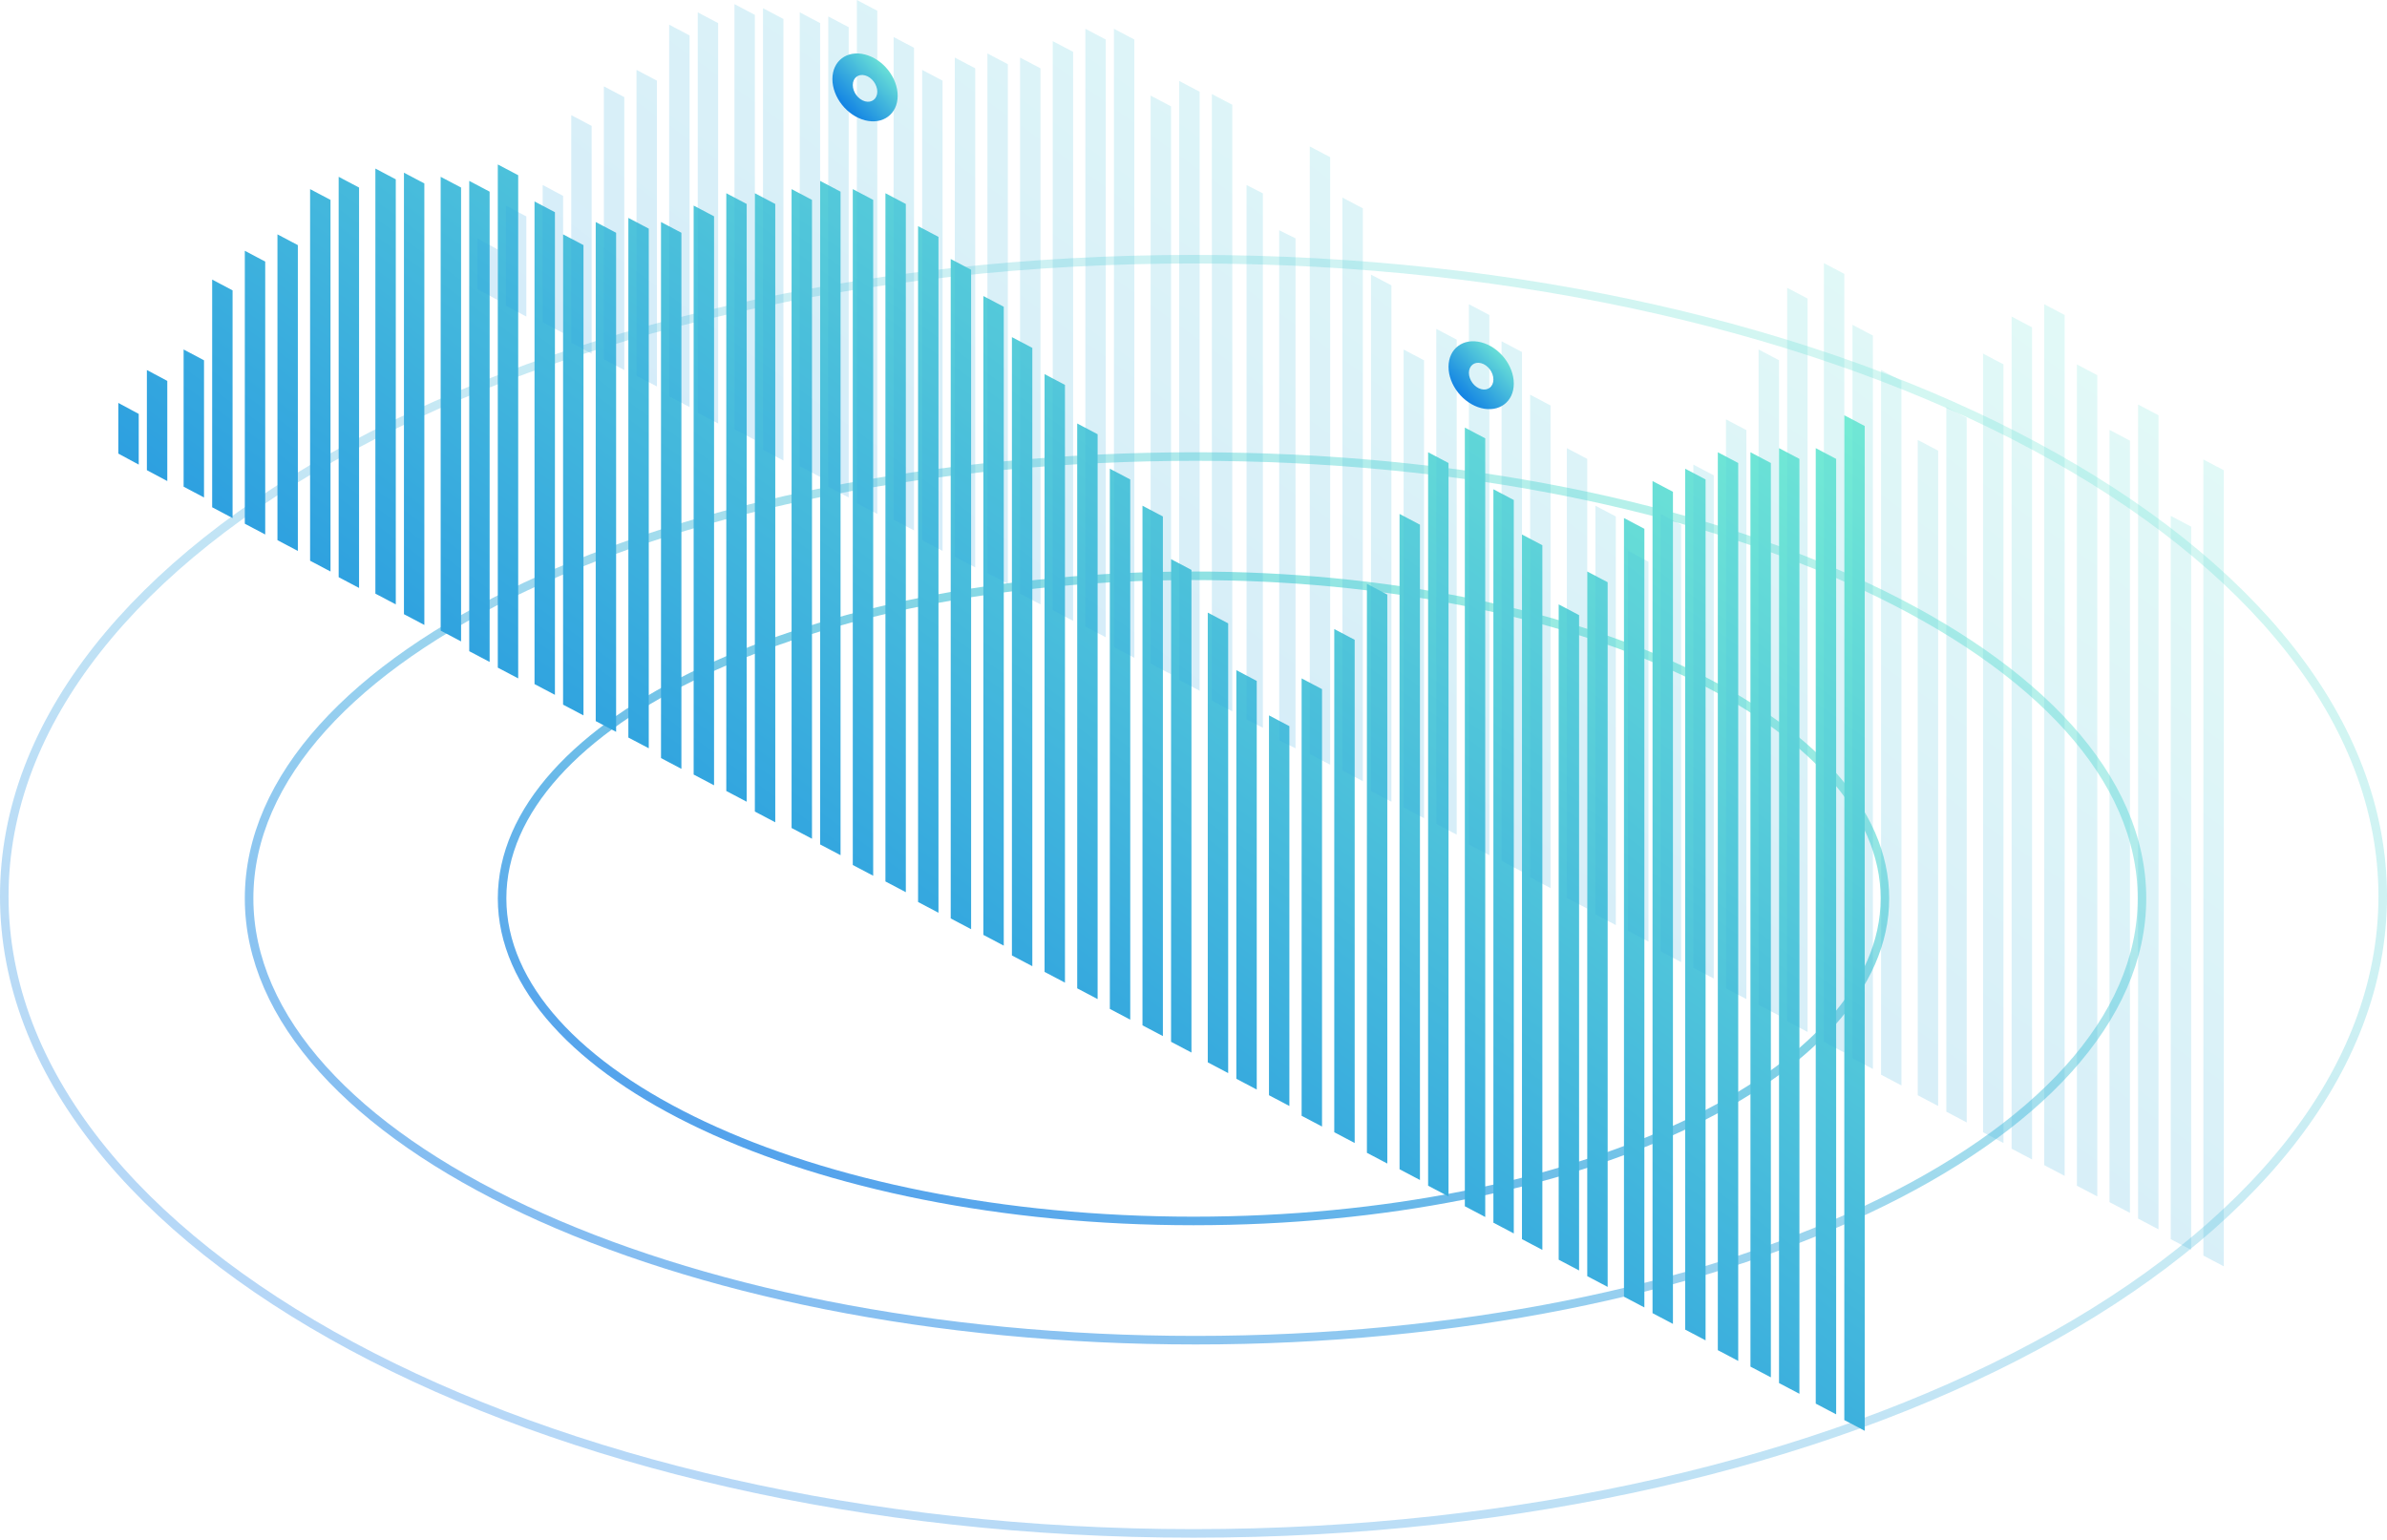 <svg width="279" height="180" viewBox="0 0 279 180" fill="none" xmlns="http://www.w3.org/2000/svg">
<path opacity="0.5" d="M250.361 105.009C250.361 119.1 238.171 132.011 218.102 141.428C198.073 150.827 170.367 156.654 139.738 156.654C109.109 156.654 81.404 150.827 61.375 141.428C41.306 132.011 29.115 119.1 29.115 105.009C29.115 90.918 41.306 78.008 61.375 68.591C81.404 59.192 109.109 53.365 139.738 53.365C170.367 53.365 198.073 59.192 218.102 68.591C238.171 78.008 250.361 90.918 250.361 105.009Z" stroke="url(#paint0_linear)"/>
<path opacity="0.7" d="M220.316 105.01C220.316 115.253 211.461 124.679 196.786 131.574C182.151 138.45 161.898 142.717 139.5 142.717C117.102 142.717 96.849 138.45 82.214 131.574C67.54 124.679 58.685 115.253 58.685 105.01C58.685 94.767 67.54 85.341 82.214 78.446C96.849 71.569 117.102 67.303 139.5 67.303C161.898 67.303 182.151 71.569 196.786 78.446C211.461 85.341 220.316 94.767 220.316 105.01Z" stroke="url(#paint1_linear)"/>
<path opacity="0.3" d="M278.5 104.769C278.5 125.2 263.084 143.81 237.905 157.342C212.746 170.863 177.956 179.242 139.5 179.242C101.044 179.242 66.254 170.863 41.095 157.342C15.916 143.81 0.5 125.2 0.5 104.769C0.5 84.339 15.916 65.728 41.095 52.196C66.254 38.675 101.044 30.297 139.5 30.297C177.956 30.297 212.746 38.675 237.905 52.196C263.084 65.728 278.5 84.339 278.5 104.769Z" stroke="url(#paint2_linear)"/>
<path fill-rule="evenodd" clip-rule="evenodd" d="M60.568 20.48L58.184 19.224V78.041L60.568 79.297V20.48ZM98.246 22.402L95.861 21.146V98.707L98.246 99.963V22.402ZM99.676 22.107L102.061 23.363V102.366L99.676 101.11V22.107ZM105.876 23.843L103.492 22.587V103.032L105.876 104.288V23.843ZM107.307 26.432L109.692 27.688V106.691L107.307 105.435V26.432ZM113.507 31.533L111.123 30.277V107.358L113.507 108.614V31.533ZM114.938 34.602L117.322 35.858V110.536L114.938 109.28V34.602ZM120.661 40.664L118.276 39.408V111.683L120.661 112.939V40.664ZM122.092 43.733L124.476 44.989V114.861L122.092 113.605V43.733ZM215.568 48.54L217.953 49.794V167.246L215.568 165.991V48.54ZM214.615 53.639L212.23 52.384V164.068L214.615 165.323V53.639ZM196.968 54.788L199.353 56.042V156.673L196.968 155.418V54.788ZM193.153 56.229L195.538 57.484V154.75L193.153 153.495V56.229ZM192.199 61.81L189.815 60.554V151.573L192.199 152.828V61.81ZM185.523 66.803L187.907 68.058V150.426L185.523 149.17V66.803ZM210.322 53.639L207.938 52.384V161.666L210.322 162.92V53.639ZM204.599 52.865L206.984 54.12V160.999L204.599 159.744V52.865ZM203.168 54.12L200.784 52.865V157.821L203.168 159.076V54.12ZM182.184 70.647L184.568 71.903V148.503L182.184 147.248V70.647ZM180.276 63.732L177.892 62.477V144.844L180.276 146.1V63.732ZM174.553 57.19L176.937 58.445V144.177L174.553 142.921V57.19ZM173.599 51.237L171.215 49.981V141L173.599 142.255V51.237ZM166.922 52.865L169.307 54.121V139.853L166.922 138.597V52.865ZM165.968 61.33L163.584 60.074V136.674L165.968 137.93V61.33ZM159.769 68.244L162.153 69.5V136.007L159.769 134.751V68.244ZM158.338 74.787L155.953 73.53V132.348L158.338 133.604V74.787ZM152.138 79.297L154.523 80.555V131.682L152.138 130.425V79.297ZM150.707 84.881L148.323 83.623V128.021L150.707 129.279V84.881ZM144.507 78.336L146.892 79.594V127.357L144.507 126.099V78.336ZM143.553 72.865L141.168 71.608V124.177L143.553 125.434V72.865ZM136.876 65.36L139.261 66.617V123.031L136.876 121.774V65.36ZM135.922 60.369L133.537 59.113V119.853L135.922 121.109V60.369ZM129.722 54.788L132.107 56.044V119.187L129.722 117.931V54.788ZM128.292 50.757L125.907 49.501V115.527L128.292 116.783V50.757ZM92.523 22.107L94.907 23.363V98.04L92.523 96.785V22.107ZM90.615 23.843L88.23 22.587V94.862L90.615 96.118V23.843ZM84.892 22.587L87.276 23.843V93.715L84.892 92.459V22.587ZM83.461 25.286L81.076 24.03V90.537L83.461 91.793V25.286ZM77.261 25.952L79.645 27.208V89.87L77.261 88.614V25.952ZM75.83 26.727L73.445 25.471V86.211L75.83 87.467V26.727ZM69.63 25.952L72.014 27.209V85.545L69.63 84.289V25.952ZM68.199 28.65L65.814 27.394V82.366L68.199 83.623V28.65ZM62.477 23.549L64.861 24.806V81.22L62.477 79.963V23.549ZM54.846 21.146L57.23 22.403V77.375L54.846 76.118V21.146ZM53.892 21.922L51.507 20.666V73.715L53.892 74.972V21.922ZM47.215 20.185L49.599 21.442V73.05L47.215 71.793V20.185ZM46.261 20.961L43.876 19.704V69.39L46.261 70.647V20.961ZM39.584 20.666L41.968 21.923V68.725L39.584 67.467V20.666ZM38.63 23.365L36.245 22.107V65.544L38.63 66.802V23.365ZM32.43 27.394L34.814 28.653V64.399L32.43 63.14V27.394ZM30.999 30.576L28.615 29.316V61.217L30.999 62.477V30.576ZM24.799 32.68L27.184 33.941V60.555L24.799 59.294V32.68ZM23.846 42.117L21.461 40.851V56.885L23.846 58.152V42.117ZM17.168 43.253L19.553 44.524V56.23L17.168 54.958V43.253ZM16.215 48.384L13.83 47.098V53.02L16.215 54.307V48.384Z" fill="url(#paint3_linear)"/>
<path opacity="0.2" fill-rule="evenodd" clip-rule="evenodd" d="M102.538 1.257L100.153 0V58.817L102.538 60.074V1.257ZM126.861 3.364L129.246 4.62V74.491L126.861 73.235V3.364ZM132.585 4.62L130.2 3.364V75.638L132.585 76.894V4.62ZM140.216 10.72L137.831 9.464V79.483L140.216 80.739V10.72ZM141.646 10.991L144.031 12.247V83.143L141.646 81.887V10.991ZM155.477 18.375L153.092 17.12V88.134L155.477 89.39V18.375ZM156.908 23.097L159.293 24.353V91.312L156.908 90.057V23.097ZM215.569 32.013L213.184 30.758V121.776L215.569 123.031V32.013ZM238.938 35.564L241.323 36.819V137.449L238.938 136.194V35.564ZM235.124 37.005L237.508 38.26V135.527L235.124 134.271V37.005ZM234.169 42.586L231.784 41.331V132.35L234.169 133.604V42.586ZM227.493 47.579L229.877 48.834V131.202L227.493 129.946V47.579ZM256.108 61.557L253.723 60.302V144.845L256.108 146.1V61.557ZM257.539 53.71L259.923 54.965V148.022L257.539 146.768V53.71ZM252.292 48.54L249.908 47.285V142.442L252.292 143.697V48.54ZM246.569 50.251L248.954 51.506V141.775L246.569 140.52V50.251ZM245.138 43.855L242.753 42.601V138.598L245.138 139.853V43.855ZM224.153 51.423L226.538 52.679V129.279L224.153 128.023V51.423ZM222.246 44.509L219.862 43.253V125.621L222.246 126.876V44.509ZM216.523 37.966L218.908 39.222V124.954L216.523 123.698V37.966ZM208.892 33.642L211.277 34.897V120.629L208.892 119.373V33.642ZM207.938 42.106L205.553 40.851V117.451L207.938 118.707V42.106ZM201.738 49.02L204.123 50.277V116.784L201.738 115.528V49.02ZM200.308 55.563L197.923 54.307V113.124L200.308 114.38V55.563ZM194.108 60.074L196.493 61.331V112.458L194.108 111.201V60.074ZM192.677 65.657L190.292 64.399V108.798L192.677 110.056V65.657ZM186.477 59.113L188.862 60.37V108.133L186.477 106.875V59.113ZM185.523 53.642L183.138 52.385V104.954L185.523 106.211V53.642ZM178.846 46.137L181.231 47.394V103.808L178.846 102.551V46.137ZM177.892 41.146L175.507 39.89V100.629L177.892 101.886V41.146ZM171.692 35.564L174.077 36.82V99.963L171.692 98.707V35.564ZM170.262 39.699L167.877 38.443V96.304L170.262 97.56V39.699ZM164.061 40.859L166.446 42.115V95.638L164.061 94.382V40.859ZM162.631 33.356L160.246 32.101V92.46L162.631 93.715V33.356ZM149.515 26.913L151.423 27.86V87.468L149.515 86.52V26.913ZM147.608 22.602L145.7 21.627V84.09L147.608 85.065V22.602ZM134.492 11.177L136.877 12.433V78.817L134.492 77.561V11.177ZM125.43 6.062L123.046 4.806V71.314L125.43 72.57V6.062ZM119.23 6.729L121.615 7.985V70.647L119.23 69.391V6.729ZM117.799 7.504L115.415 6.248V66.988L117.799 68.244V7.504ZM111.599 6.729L113.984 7.985V66.322L111.599 65.065V6.729ZM110.168 9.427L107.784 8.17V63.142L110.168 64.399V9.427ZM104.446 4.326L106.831 5.583V61.997L104.446 60.74V4.326ZM96.815 1.922L99.2 3.179V58.151L96.815 56.895V1.922ZM95.861 2.699L93.477 1.442V54.492L95.861 55.748V2.699ZM89.184 0.961L91.569 2.219V53.827L89.184 52.569V0.961ZM88.23 1.738L85.846 0.481V50.166L88.23 51.424V1.738ZM81.553 1.442L83.938 2.7V49.501L81.553 48.244V1.442ZM80.599 4.142L78.215 2.884V46.321L80.599 47.579V4.142ZM74.399 8.17L76.784 9.429V45.175L74.399 43.916V8.17ZM72.969 11.352L70.584 10.093V41.994L72.969 43.253V11.352ZM66.769 13.457L69.153 14.718V41.331L66.769 40.07V13.457ZM65.815 22.894L63.431 21.627V37.662L65.815 38.928V22.894ZM59.138 24.03L61.523 25.301V37.006L59.138 35.734V24.03ZM58.184 29.161L55.8 27.874V33.796L58.184 35.083V29.161Z" fill="url(#paint4_linear)"/>
<path fill-rule="evenodd" clip-rule="evenodd" d="M104.923 11.195C104.923 13.318 103.215 14.601 101.108 14.061C99.001 13.52 97.293 11.361 97.293 9.237C97.293 7.114 99.001 5.831 101.108 6.371C103.215 6.912 104.923 9.071 104.923 11.195ZM102.538 10.714C102.538 11.551 101.898 12.057 101.108 11.844C100.318 11.631 99.677 10.779 99.677 9.941C99.677 9.104 100.318 8.598 101.108 8.811C101.898 9.024 102.538 9.876 102.538 10.714Z" fill="url(#paint5_linear)"/>
<path fill-rule="evenodd" clip-rule="evenodd" d="M176.938 44.836C176.938 46.959 175.23 48.243 173.123 47.702C171.016 47.162 169.308 45.002 169.308 42.879C169.308 40.755 171.016 39.472 173.123 40.013C175.23 40.553 176.938 42.713 176.938 44.836ZM174.554 44.356C174.554 45.193 173.914 45.699 173.123 45.486C172.333 45.273 171.693 44.421 171.693 43.584C171.693 42.746 172.333 42.24 173.123 42.453C173.914 42.666 174.554 43.518 174.554 44.356Z" fill="url(#paint6_linear)"/>
<defs>
<linearGradient id="paint0_linear" x1="228.474" y1="65.09" x2="165.009" y2="200.337" gradientUnits="userSpaceOnUse">
<stop stop-color="#74EBD5"/>
<stop offset="1" stop-color="#0575E6"/>
</linearGradient>
<linearGradient id="paint1_linear" x1="204.433" y1="75.76" x2="157.893" y2="174.811" gradientUnits="userSpaceOnUse">
<stop stop-color="#74EBD5"/>
<stop offset="1" stop-color="#0575E6"/>
</linearGradient>
<linearGradient id="paint2_linear" x1="250.896" y1="47.373" x2="151.954" y2="231.473" gradientUnits="userSpaceOnUse">
<stop stop-color="#74EBD5"/>
<stop offset="1" stop-color="#0575E6"/>
</linearGradient>
<linearGradient id="paint3_linear" x1="197.391" y1="36.574" x2="86.073" y2="190.083" gradientUnits="userSpaceOnUse">
<stop stop-color="#74EBD5"/>
<stop offset="1" stop-color="#0575E6"/>
</linearGradient>
<linearGradient id="paint4_linear" x1="239.361" y1="17.351" x2="128.042" y2="170.86" gradientUnits="userSpaceOnUse">
<stop stop-color="#74EBD5"/>
<stop offset="1" stop-color="#0575E6"/>
</linearGradient>
<linearGradient id="paint5_linear" x1="104.155" y1="7.178" x2="97.88" y2="13.211" gradientUnits="userSpaceOnUse">
<stop stop-color="#74EBD5"/>
<stop offset="1" stop-color="#0575E6"/>
</linearGradient>
<linearGradient id="paint6_linear" x1="176.17" y1="40.819" x2="169.895" y2="46.852" gradientUnits="userSpaceOnUse">
<stop stop-color="#74EBD5"/>
<stop offset="1" stop-color="#0575E6"/>
</linearGradient>
</defs>
</svg>
